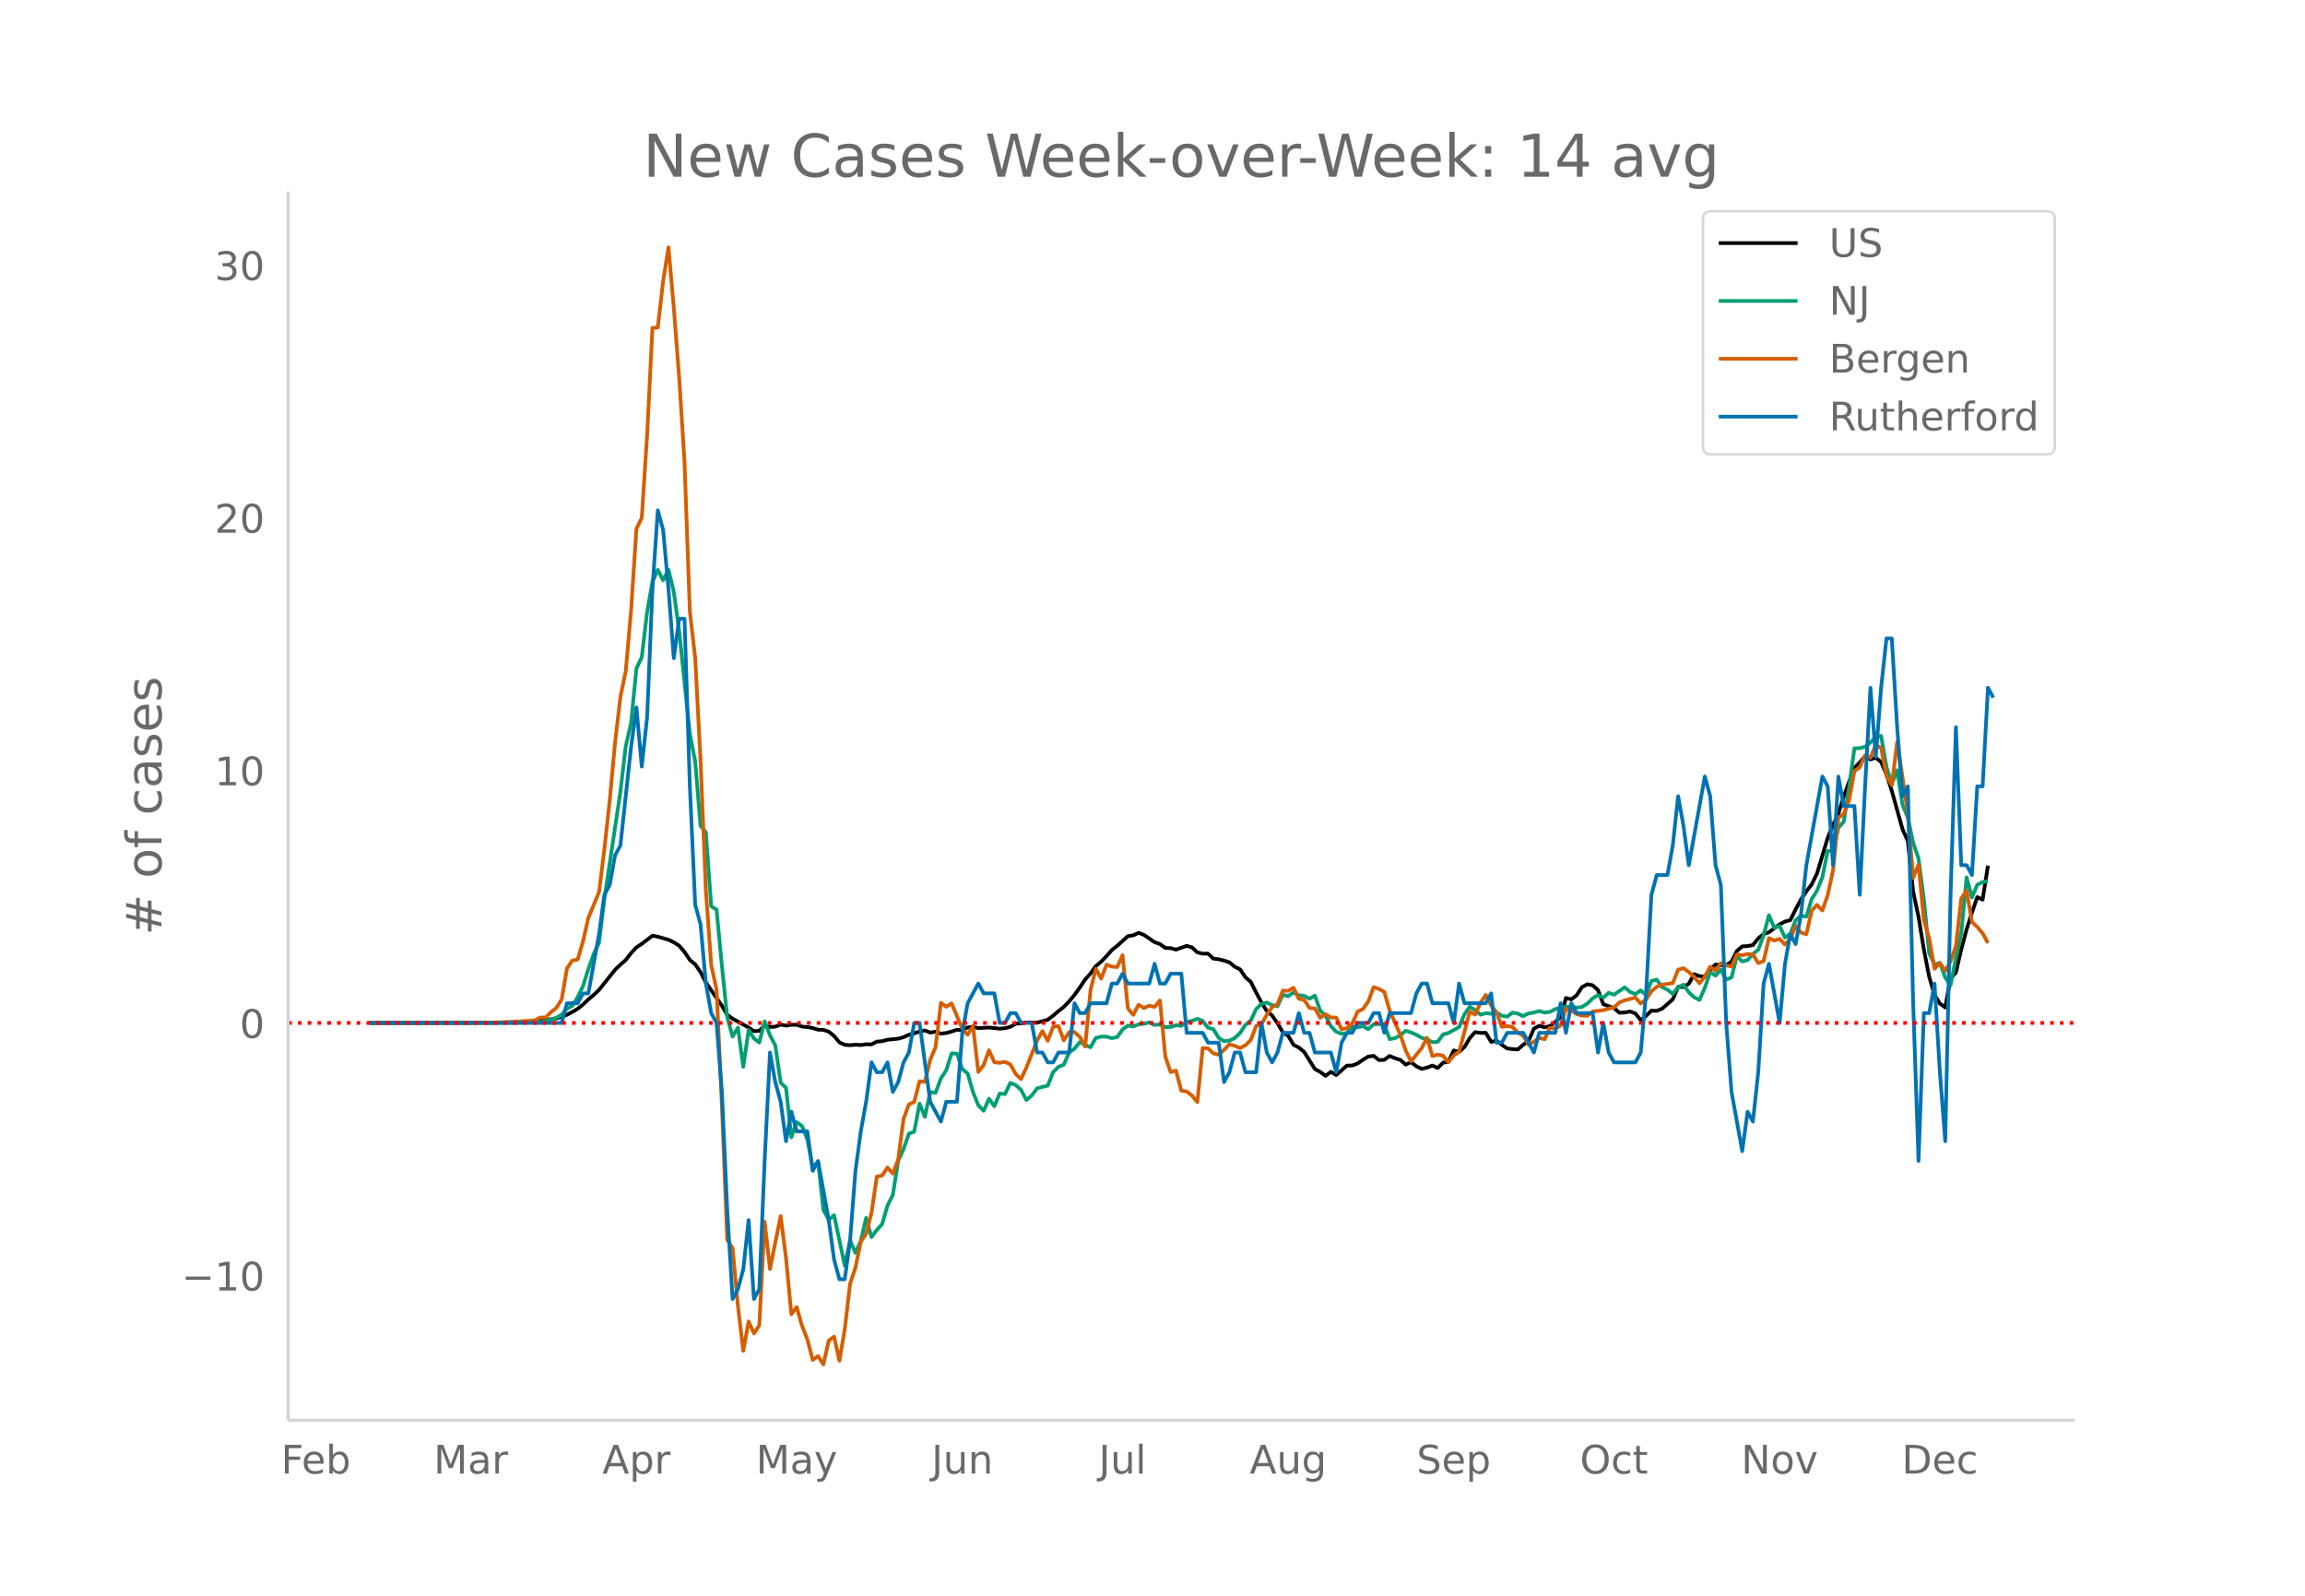 <svg height="864" viewBox="0 0 936 648" width="1248" xmlns="http://www.w3.org/2000/svg" xmlns:xlink="http://www.w3.org/1999/xlink"><defs><style>*{stroke-linecap:butt;stroke-linejoin:round}</style></defs><g id="figure_1"><path d="M0 648h936V0H0z" fill="#fff" id="patch_1"/><g id="axes_1"><path d="M117 576.72h725.4V77.76H117z" fill="none" id="patch_2"/><path clip-path="url(#p16be7fcf4a)" d="M149.973 415.39l52.062-.111 8.677-.203 4.338-.228 6.508-.583 4.339-.734 2.169-.609 2.17-.864 2.169-1.123 2.169-1.277 2.17-1.742 2.168-2.084 2.17-1.811 2.169-2.045 6.508-8.178 2.169-2.076 2.17-1.89 2.168-2.818 2.17-2.314 2.169-1.418 4.338-3.321 2.17.392 4.338 1.255 2.17 1.055L275.79 384l2.169 2.563 2.17 3.253 2.168 1.773 2.17 3.136 2.169 4.255 6.508 9.423 2.169 3.696 2.17 1.548 6.507 3.603 2.17 1.485 2.169-.143 2.169-2.144 2.17.573 2.168-.112 2.17-.845 2.169.414 2.17-.338 2.168-.008 2.17.745 2.169.178 2.17.402 2.168.67 2.17.08 2.169.7 2.17 1.771 2.168 2.608 2.17.989 2.169.154 2.17-.198 2.168.135 2.17-.332 2.169.06 2.17-1.122 2.169-.174 2.169-.59 4.338-.424 2.17-.619 2.169-.98 2.17-.588 2.168-.75 2.17-.422 2.169.882 2.17-.372 2.168.797 2.17-.257 2.169-.596 2.17-.73 2.168.16 2.17-1.083 2.169-.249 2.17.515 4.338-.239 4.338.47 2.17-.202 2.169-.54 2.169-1.288 2.17-.138 2.169-.36 4.338.094 4.339-1.2 2.169-1.628 2.17-1.872 2.168-1.693 2.17-2.253 2.169-2.602 2.17-3.041 2.168-3.244 2.17-2.434 2.169-2.99 2.17-1.843 2.168-2.225 2.17-2.492 2.169-1.703 4.338-3.934 2.17-.323 2.169-1.015 2.17.822 4.338 2.97 2.169.751 2.17 1.594 2.168.064 2.17.616 4.338-1.528 2.17.615 2.169 2.034 2.169.522 2.17-.02 2.169 2.044 2.169.244 2.17.535 2.168.72 2.17 1.787 2.169 1.043 2.17 3.237 2.168 1.837 2.17 4.33 2.169 4.026 2.17 3.49 2.168 1.85 2.17 3.105 2.169 3.732 2.17 1.391 2.168 3.651 2.17 1.116 2.169 1.8 4.338 6.917 2.17 1.19 2.169 1.588 2.17-1.615 2.168 1.269 4.339-3.815 2.17-.053 2.169-.8 2.169-1.53 2.169-1.292 2.17-.297 2.169 1.734 2.169-.104 2.17-1.586 2.168.939 2.17.653 2.169 1.929 2.17-.992 2.168 1.678 2.17 1.046 2.169-.53 2.17-.819 2.168 1.002 2.17-2.186 2.169-.302 2.17-4.637 2.168.536 2.17-1.921 2.169-3.637 2.17-2.426 2.168.305 2.17-.008 2.169 3.657 2.17-.493 2.169 1.676 2.169 1.508 2.169.25 2.17.126 2.169-1.888 2.169-1.548 2.17-4.99 2.168-1.178 2.17.63 2.169-.504 2.17-1.687 2.168-1.93 2.17-7.782 2.169.546 2.17-1.646 2.168-3.295 2.17-1.201 2.169.427 2.17 1.95 2.168 5.76 4.339 1.549 2.17 1.897 2.168-.109 2.17-.404 2.169.814 2.17 2.7 2.168-1.725 2.17-2.133 2.169.09 2.17-.89 4.338-3.785 2.169-5.066 2.17.053 2.169-1.322 2.169-3.886 2.17.803 2.168.22 2.17-2.81 2.169-2.125 2.17.299 2.168-.003 2.17-1.46 2.169-4.349 2.17-1.86 2.168-.12 2.17-.417 2.169-2.751 2.17-1.685 2.168-.769 4.339-3.198 2.17-1.126 2.168-.586 2.17-4.391 2.169-4.048 2.17-3.228 2.168-2.833 2.17-4.424 4.338-14.505 2.17-5.292 2.169-4.43 2.169-7.023 2.17-6.036 2.169-5.623 2.169-2.217 2.17-2.436 2.168 1.206 2.17-.693 2.169 1.76 2.17 5.02 2.168 6.703 4.339 15.525 2.17 4.875 2.168 20.56 2.17 10.163 2.169 13.279 2.17 11.117 2.168 7.323 2.17 3.525 2.169 1.57 2.17-11.836 2.168-2.352 2.17-9.413 2.169-8.072 2.17-6.819 2.168-6.3 2.17 1.012 2.169-13.83h0" fill="none" stroke="#000" stroke-linecap="round" stroke-width="1.5" id="line2d_1"/><path clip-path="url(#p16be7fcf4a)" d="M149.973 415.39l58.57-.091 6.507-.148 2.17-.165 2.169.024 2.17-.38 4.338-1.32 2.169-1.245 2.17-2.54 2.169-1.056 2.169-3.58 2.17-4.43 2.168-6.971 2.17-6.088 2.169-4.604 2.17-17.769 6.507-43.515 2.17-18.52 2.168-9.437 2.17-22.117 2.169-4.554 2.17-18.38 2.168-12.315 2.17-4.785 2.169 4.248 2.17-4.322 2.168 9.115 2.17 15.707 4.338 41.85 2.17 11.194 2.169 26.158 2.169 2.599 2.17 30.085 2.169 1.353 2.169 22.826 2.169 20.954 2.17 7.73 2.169-3.597 2.169 15.88 2.17-14.932 2.168 3.449 2.17 1.641 2.169-8.58 2.17 5.643 2.168 4.158 2.17 15.072 2.169 2.103 2.17 20.071 2.168-6.121 2.17 1.567 2.169 5.527 2.17 11.517 2.168-2.599 2.17 19.658 2.169 3.96 2.17-1.848 4.338 20.492 2.169-10.254 2.17 5.056 2.168-4.867 2.17-9.363 2.169 7.829 2.17-2.912 2.169-2.36 2.169-7.564 2.169-4.29 2.17-13.859 2.169-4.718 2.169-6.311 2.17-.8 2.168-11.426 2.17 5.404 2.169-10.098 2.17.347 2.168-5.898 2.17-3.3 2.169-6.814 2.17.09 2.168 6.245 2.17 1.823 2.169 7.507 2.17 5.396 2.168 2.219 2.17-4.884 2.169 3.06 2.17-5.172 2.168.215 2.17-4.53 2.169.875 2.17 1.98 2.169 4.083 2.169-1.798 2.169-2.92 4.339-1.13 2.169-5.437 2.17-2.178 2.168-.857 2.17-4.934 2.169-1.575 2.17-2.673 2.168 1.204 2.17.891 2.169-3.77 2.17-.552 2.168.033 2.17.594 2.169-.43 2.17-3.101 2.168-1.568 2.17.355 2.169-.866 2.17-.231 2.168-.56 2.17 1.022 2.169-.157 2.17 1.048 2.168-.025 2.17-.734 2.169.256 2.17-1.634 2.169-.412 2.169-.817 2.169.842 2.17 2.771 2.169.578 2.169 3.547 2.17 1.345 2.168-.231 2.17-1.04 2.169-2.029 2.17-3.35 2.168-1.732 2.17-4.669 2.169-2.095 2.17-.528 2.168.99 2.17.495 2.169-4.702 2.17.627 2.168-1.535 2.17 1.163 2.169.223 2.17 1.155 2.168-1.246 2.17 6.088 2.169 2.071 2.17 4.232 2.168 2.269 2.17.841 2.169-.198 2.17-2.64 2.169.182 2.169-.446 2.169 1.213 2.17-1.972 2.169-.115 2.169.165 2.17 5.989 2.168-.413 2.17-1.171 2.169-1.831 2.17.668 2.168.965 2.17 1.237 2.169.619 2.17 1.171 2.168-.165 2.17-3.002 2.169-.578 4.338-2.433 2.17-5.173 2.169-3.06 2.17 1.36 2.168 1.857 2.17-.577 2.169.198 2.17-.512 2.169 1.328 2.169.355 2.169-1.6 2.17.387 2.169 1.007 2.169-1.08 2.17-.372 2.168-.61 2.17.643 2.169-.297 2.17-1.122 2.168-.619 2.17-.354 2.169-.017 2.17.42 2.168-.296 2.17-1.361 2.169-2.137 2.17-1.361 2.168 1.064 2.17-1.972 2.169.784 4.338-3.003 2.17 1.881 2.169.875 2.17-1.51 2.168 1.848 2.17-5.684 2.169-.528 2.17 3.069 2.169.99 2.169 1.724 2.169-2.714 2.17-1.04 2.169 3.11 2.169 2.038 2.17 1.048 2.168-4.917 2.17-6.36 2.169 1.427 2.17-2.442 2.168 4.067 2.17-.907 2.169-8.728 2.17 2.235 2.168-.544 2.17-2.475 2.169-1.7 2.17-5.898 2.168-8.133 2.17 5.081 2.169-.742 2.17 4.71 2.168-1.493 2.17-5.56 2.169-1.823 2.17.412 2.168-7.127 2.17-3.432 2.169-5.494 2.17-10.642 2.169.025 2.169-9.412 2.169-2.517 2.17-13.999 2.169-15.764 2.169-.075 2.17-.56 2.168-1.75 2.17-2.301 2.169-.363 2.17 12.564 2.168 6.93 2.17-5.544 2.169 14.024 2.17 5.23 2.168 10.213 2.17 6.327 2.169 16.647 2.17 21.894 2.168 4.554 2.17-.677 2.169 5.973 2.17 3.06 2.168-11.046 2.17-9.948 2.169-22.777 2.17 8.159 2.168-5.123 2.17-1.122 2.169-.297h0" fill="none" stroke="#009e73" stroke-linecap="round" stroke-width="1.5" id="line2d_2"/><path clip-path="url(#p16be7fcf4a)" d="M149.973 415.39l47.723-.079 13.016-.471 2.17-.236 2.168-.079 2.17-.236 2.169-1.1h2.17l2.169-2.2 2.169-1.651 2.169-3.459 2.17-12.654 2.169-3.144 2.169-.472 2.17-7.31 2.168-9.589 4.339-10.454 2.17-17.449 2.168-19.728 2.17-23.502 2.169-18.55 2.17-10.453 2.168-24.68 2.17-33.17 2.169-4.401 2.17-33.563 2.168-43.622 2.17-.158 2.169-18.785 2.17-13.755 2.168 24.602 2.17 28.217 2.169 34.27 2.17 60.757 2.168 18.943 2.17 41.5 2.169 52.82 2.17 30.34 2.169 9.903 2.169 47.081 2.169 54.627 2.17 3.301 2.169 23.423 2.169 18.314 2.17-11.947 2.168 4.873 2.17-3.301 2.169-42.051 2.17 19.178 4.338-21.458 2.169 16.978 2.17 22.873 2.168-2.909 2.17 7.625 2.169 5.502 2.17 8.331 2.168-1.572 2.17 3.38 2.169-9.668 2.17-1.572 2.168 9.747 2.17-12.812 2.169-18.471 2.17-6.524 2.168-10.532 2.17-3.144 2.169-8.568 2.17-14.698 2.169-.471 2.169-3.223 2.169 2.437 2.17-5.66 2.169-16.506 2.169-5.895 2.17-1.021 2.168-8.41 2.17.235 2.169-8.96 2.17-5.11 2.168-17.999 2.17 1.572 2.169-1.336 4.338 10.297 2.17 2.436 2.169-3.615 2.17 18.707 2.168-2.751 2.17-6.053 2.169 4.874 2.17.235 2.168-.393 2.17 1.022 2.169 3.93 2.17 2.044 2.169-4.716 4.338-10.926 2.17-3.851 2.169 3.93 2.169-5.66 2.17-.314 2.168 5.817 2.17-3.301 2.169-.079 2.17 1.965 2.168 3.93 2.17-22.951 2.169-8.646 2.17 4.008 2.168-5.659 2.17.786 2.169.157 2.17-4.794 2.168 21.615 2.17 2.594 2.169-4.088 2.17 1.337 2.168-.944 2.17.472 2.169-2.594 2.17 22.716 2.168 6.366 2.17-.629 2.169 8.175 2.17.314 2.169 1.65 2.169 2.673 2.169-21.93 2.17.08 2.169 2.043 2.169.55 2.17-1.965 2.168-2.28 2.17.63 2.169.943 2.17-1.18 2.168-2.121 2.17-5.66 2.169-.786 2.17-3.772 2.168-3.144 2.17-1.1 2.169-5.581 2.17.078 2.168-1.257 2.17 4.48 2.169.471 2.17 3.302 2.168.157 2.17 3.773 2.169-1.415 2.17 1.336h2.168l2.17 4.795 2.169-.472 2.17-1.886 2.169-4.874 2.169-1.021 2.169-3.066 2.17-5.816 2.169.707 2.169 1.258 2.17 7.545 4.338 9.825 2.169 6.367 2.17 4.402 4.338-5.345 2.169-4.166 2.17 7.388 2.168-.55 2.17.393 2.169 2.673 2.17-2.751 2.168-1.494 4.339-16.27 2.17 1.179 2.168-4.795 2.17-3.222 2.169 4.244 2.17 2.83 2.169 5.895 2.169-.315 2.169.393 2.17 2.28 2.169 1.257 2.169 3.616 2.17-1.179 2.168-1.572 2.17.55 2.169-4.637 2.17.314 2.168-1.179 2.17-6.838 2.169.707 2.17 1.415 2.168.629 2.17.079 2.169-1.73 4.338-.55 2.17-.629 2.169-.471 2.17-2.044 2.168-.864 4.339-1.1 2.17 2.436 2.168-1.65 2.17-3.38 2.169-1.808 2.17-.865 4.338-.629 2.169-5.423 2.17-.629 2.169 1.572 2.169 1.965 2.17 2.594 2.168-2.673 2.17-4.087 2.169 1.65 2.17-3.065 2.168.944 2.17.393 2.169-4.874 2.17.315 2.168-.472 2.17.157 2.169 3.537 2.17-.786 2.168-9.353 2.17.943 2.169-.629 2.17 2.28 2.168-2.358 2.17-5.188 2.169 2.673 2.17.707 2.168-9.59 2.17-2.357 2.169 2.28 2.17-6.21 2.169-10.14 2.169-21.379 2.169-1.415 2.17-5.58 2.169-11.869 2.169-1.572 2.17-4.873 2.168 1.022 2.17-5.188 2.169 1.18 2.17 11.396 2.168 3.773 2.17-17.528 2.169 14.227 2.17 15.012 2.168 25.86 2.17-5.345 2.169 22.48 2.17 7.545 2.168 12.262 2.17-2.358 2.169 3.222 2.17-3.93 2.168-6.13 2.17-19.336 2.169-3.223 2.17 12.734 2.168 2.043 2.17 2.594 2.169 3.93h0" fill="none" stroke="#d55e00" stroke-linecap="round" stroke-width="1.5" id="line2d_3"/><path clip-path="url(#p16be7fcf4a)" d="M149.973 415.39h78.093l2.17-8.007h4.338l2.17-4.003h2.168l4.339-24.02 2.17-16.012 2.168-4.003 2.17-12.01 2.169-4.003 4.338-40.032 2.17-16.013 2.169 24.019 2.17-20.016 2.168-52.042 2.17-32.026 2.169 8.007 2.17 24.019 2.168 28.023 2.17-16.013h2.169l2.17 68.054 2.168 48.04 2.17 8.006 2.169 24.019 2.17 12.01 2.169 4.003 2.169 28.022 2.169 48.039 2.17 36.029 2.169-4.003 2.169-8.007 2.17-20.016 2.168 32.026 2.17-4.003 2.169-52.042 2.17-44.036 2.168 12.01 2.17 8.007 2.169 16.012 2.17-12.01 2.168 8.007h4.339l2.17 16.013 2.168-4.003 4.339 24.02 2.17 16.012 2.168 8.007h2.17l2.169-16.013 2.17-28.023 2.168-16.013 2.17-12.01 2.169-16.012 2.17 4.003h2.169l2.169-4.003 2.169 12.01 2.17-4.004 2.169-8.006 2.169-4.004 2.17-12.01h2.168l4.339 32.027 4.338 8.006 2.17-8.006h4.338l2.17-28.023 2.169-12.01 4.338-8.006 2.17 4.003h4.338l2.17 12.01h2.168l2.17-4.003h2.169l2.17 4.003h4.338l2.169 12.01h2.17l2.169 4.003h2.169l2.17-4.004h4.338l2.169-20.016 2.17 4.004h2.168l2.17-4.004h6.507l2.17-8.006h2.169l2.17-4.003 2.168 4.003h8.677l2.17-8.007 2.169 8.007h2.17l2.168-4.003h4.339l2.17 24.019h6.507l2.17 4.003h4.338l2.17 16.013 2.168-4.003 2.17-8.007h2.169l2.17 8.007h4.338l2.169-20.016 2.17 12.01 2.168 4.003 2.17-4.004 2.169-8.006h4.338l2.17-8.006 2.169 8.006h2.17l2.168 8.006h6.508l2.17 8.007 2.169-12.01 2.169-4.003h2.17l2.169-4.003h4.338l2.17-4.003h2.169l2.169 8.006 2.17-8.006h8.676l2.17-8.007 2.169-4.003h2.169l2.17 8.006h6.507l2.17 8.007 2.168-16.013 2.17 8.006h8.677l2.169-4.003 2.17 20.016h2.169l2.169-4.003h6.508l4.338 8.006 2.17-8.006h6.507l2.17-12.01 2.169 12.01 2.169-12.01 2.17 4.004h6.507l2.17 16.012 2.168-12.01 2.17 12.01 2.169 4.004h8.677l2.17-4.004 2.168-24.019 2.17-40.032 2.169-8.007h4.339l2.169-12.01 2.169-20.015 2.17 12.01 2.169 16.012 6.507-36.029 2.17 8.007 2.169 28.022 2.17 8.007 2.168 56.045 2.17 28.022 4.338 24.02 2.17-16.013 2.169 4.003 2.169-20.016 2.17-36.03 2.168-8.006 4.339 24.02 2.17-24.02 2.168-12.01 2.17 4.004 2.169-12.01 2.17-20.016 6.507-36.029 2.17 4.003 2.169 32.026 2.169-36.029 2.169 12.01h4.339l2.169 36.029 2.17-44.036 2.168-40.032 2.17 28.023 2.169-28.023 2.17-20.016h2.168l2.17 36.03 2.169 28.022 2.17-4.004 2.168 88.071 2.17 64.052 2.169-60.048h2.17l2.168-12.01 2.17 36.029 2.169 28.022 2.17-100.08 2.168-68.055 2.17 56.045h2.169l2.17 4.003 2.168-36.029h2.17l2.169-40.032 2.17 4.003h0" fill="none" stroke="#0072b2" stroke-linecap="round" stroke-width="1.5" id="line2d_4"/><path clip-path="url(#p16be7fcf4a)" d="M117 415.39h725.4" fill="none" stroke="red" stroke-dasharray="1.5,2.475" stroke-width="1.5" id="line2d_5"/><path d="M117 576.72V77.76" fill="none" stroke="#d3d3d3" stroke-linecap="square" stroke-width="1.25" id="patch_3"/><path d="M117 576.72h725.4" fill="none" stroke="#d3d3d3" stroke-linecap="square" stroke-width="1.25" id="patch_4"/><g id="matplotlib.axis_1"><g id="xtick_1"><g transform="matrix(.16 0 0 -.16 114.118 598.378)" fill="#696969" id="text_1"><defs><path d="M9.813 72.906h41.89v-8.312H19.672V43.109h28.906v-8.297H19.672V0h-9.86z" id="DejaVuSans-70"/><path d="M56.203 29.594v-4.39H14.891q.593-9.282 5.593-14.142 5-4.859 13.938-4.859 5.172 0 10.031 1.266 4.86 1.265 9.656 3.812v-8.5Q49.266.734 44.187-.344 39.11-1.422 33.892-1.422q-13.094 0-20.735 7.61-7.64 7.625-7.64 20.625 0 13.421 7.25 21.296Q20.016 56 32.328 56q11.031 0 17.453-7.11 6.422-7.093 6.422-19.296zm-8.984 2.64q-.094 7.36-4.125 11.75-4.032 4.407-10.672 4.407-7.516 0-12.031-4.25-4.516-4.25-5.203-11.97z" id="DejaVuSans-101"/><path d="M48.688 27.297q0 9.906-4.079 15.547-4.078 5.64-11.203 5.64-7.14 0-11.218-5.64-4.079-5.64-4.079-15.547 0-9.906 4.078-15.547 4.079-5.64 11.22-5.64 7.124 0 11.202 5.64t4.078 15.547zM18.108 46.39q2.844 4.875 7.157 7.234Q29.594 56 35.594 56q9.968 0 16.187-7.906 6.235-7.907 6.235-20.797T51.78 6.484q-6.218-7.906-16.187-7.906-6 0-10.328 2.375-4.313 2.375-7.157 7.25V0H9.08v75.984h9.03z" id="DejaVuSans-98"/></defs><use xlink:href="#DejaVuSans-70"/><use x="52.02" xlink:href="#DejaVuSans-101"/><use x="113.543" xlink:href="#DejaVuSans-98"/></g></g><g id="xtick_2"><g transform="matrix(.16 0 0 -.16 176.095 598.378)" fill="#696969" id="text_2"><defs><path d="M9.813 72.906h14.703l18.593-49.61 18.703 49.61h14.704V0H66.89v64.016l-18.797-50h-9.907l-18.796 50V0H9.813z" id="DejaVuSans-77"/><path d="M34.281 27.484q-10.89 0-15.093-2.484-4.204-2.484-4.204-8.5 0-4.781 3.157-7.594 3.156-2.797 8.562-2.797 7.485 0 12 5.297 4.516 5.297 4.516 14.078v2zm17.922 3.72V0H43.22v8.297Q40.14 3.328 35.547.953q-4.594-2.375-11.234-2.375-8.391 0-13.36 4.719Q6 8.016 6 15.922q0 9.219 6.172 13.906 6.187 4.688 18.437 4.688h12.61v.89q0 6.203-4.078 9.594-4.078 3.39-11.453 3.39-4.688 0-9.141-1.124-4.438-1.125-8.531-3.375v8.312q4.921 1.906 9.562 2.844 4.64.953 9.031.953 11.875 0 17.735-6.156 5.86-6.14 5.86-18.64z" id="DejaVuSans-97"/><path d="M41.11 46.297q-1.516.875-3.297 1.281Q36.03 48 33.89 48q-7.625 0-11.703-4.953-4.079-4.953-4.079-14.234V0H9.08v54.688h9.03v-8.5q2.844 4.984 7.375 7.39Q30.031 56 36.531 56q.922 0 2.047-.125 1.125-.11 2.484-.36z" id="DejaVuSans-114"/></defs><use xlink:href="#DejaVuSans-77"/><use x="86.279" xlink:href="#DejaVuSans-97"/><use x="147.559" xlink:href="#DejaVuSans-114"/></g></g><g id="xtick_3"><g transform="matrix(.16 0 0 -.16 244.596 598.378)" fill="#696969" id="text_3"><defs><path d="M34.188 63.188L20.797 26.906h26.812zm-5.579 9.718h11.188L67.578 0h-10.25l-6.64 18.703h-32.86L11.188 0H.78z" id="DejaVuSans-65"/><path d="M18.11 8.203v-29H9.077v75.484h9.031v-8.296q2.844 4.875 7.157 7.234Q29.594 56 35.594 56q9.968 0 16.187-7.906 6.235-7.907 6.235-20.797T51.78 6.484q-6.218-7.906-16.187-7.906-6 0-10.328 2.375-4.313 2.375-7.157 7.25zm30.578 19.094q0 9.906-4.079 15.547-4.078 5.64-11.203 5.64-7.14 0-11.218-5.64-4.079-5.64-4.079-15.547 0-9.906 4.078-15.547 4.079-5.64 11.22-5.64 7.124 0 11.202 5.64t4.078 15.547z" id="DejaVuSans-112"/></defs><use xlink:href="#DejaVuSans-65"/><use x="68.408" xlink:href="#DejaVuSans-112"/><use x="131.885" xlink:href="#DejaVuSans-114"/></g></g><g id="xtick_4"><g transform="matrix(.16 0 0 -.16 306.973 598.378)" fill="#696969" id="text_4"><defs><path d="M32.172-5.078q-3.797-9.766-7.422-12.735-3.61-2.984-9.656-2.984H7.906v7.516h5.282q3.703 0 5.75 1.765Q21-9.766 23.483-3.219l1.61 4.094-22.11 53.813H12.5l17.094-42.766 17.093 42.766h9.516z" id="DejaVuSans-121"/></defs><use xlink:href="#DejaVuSans-77"/><use x="86.279" xlink:href="#DejaVuSans-97"/><use x="147.559" xlink:href="#DejaVuSans-121"/></g></g><g id="xtick_5"><g transform="matrix(.16 0 0 -.16 378.26 598.378)" fill="#696969" id="text_5"><defs><path d="M9.813 72.906h9.859V5.078q0-13.187-5-19.14-5-5.954-16.094-5.954h-3.75v8.297h3.078q6.531 0 9.219 3.672Q9.813-4.39 9.813 5.078z" id="DejaVuSans-74"/><path d="M8.5 21.578v33.11h8.984V21.922q0-7.766 3.016-11.656 3.031-3.875 9.094-3.875 7.265 0 11.484 4.64 4.234 4.64 4.234 12.656v31h8.985V0h-8.984v8.406Q42.047 3.422 37.718 1q-4.313-2.422-10.032-2.422-9.421 0-14.312 5.86Q8.5 10.296 8.5 21.578zM31.11 56z" id="DejaVuSans-117"/><path d="M54.89 33.016V0h-8.984v32.719q0 7.765-3.031 11.61-3.031 3.858-9.078 3.858-7.281 0-11.484-4.64-4.204-4.625-4.204-12.64V0H9.08v54.688h9.03v-8.5q3.235 4.937 7.594 7.374Q30.078 56 35.797 56q9.422 0 14.25-5.828 4.844-5.828 4.844-17.156z" id="DejaVuSans-110"/></defs><use xlink:href="#DejaVuSans-74"/><use x="29.492" xlink:href="#DejaVuSans-117"/><use x="92.871" xlink:href="#DejaVuSans-110"/></g></g><g id="xtick_6"><g transform="matrix(.16 0 0 -.16 446.186 598.378)" fill="#696969" id="text_6"><defs><path d="M9.422 75.984h8.984V0H9.422z" id="DejaVuSans-108"/></defs><use xlink:href="#DejaVuSans-74"/><use x="29.492" xlink:href="#DejaVuSans-117"/><use x="92.871" xlink:href="#DejaVuSans-108"/></g></g><g id="xtick_7"><g transform="matrix(.16 0 0 -.16 507.464 598.378)" fill="#696969" id="text_7"><defs><path d="M45.406 27.984q0 9.766-4.031 15.125-4.016 5.375-11.297 5.375-7.219 0-11.25-5.375-4.031-5.359-4.031-15.125 0-9.718 4.031-15.093t11.25-5.375q7.281 0 11.297 5.375 4.031 5.375 4.031 15.093zm8.985-21.203q0-13.953-6.203-20.765Q42-20.797 29.203-20.797q-4.734 0-8.937.703-4.203.703-8.157 2.172v8.735q3.954-2.141 7.813-3.157 3.86-1.031 7.86-1.031 8.843 0 13.234 4.61 4.39 4.609 4.39 13.937v4.453q-2.781-4.844-7.125-7.234Q33.938 0 27.875 0 17.828 0 11.672 7.656q-6.156 7.672-6.156 20.328 0 12.688 6.156 20.344Q17.828 56 27.875 56q6.063 0 10.406-2.39 4.344-2.391 7.125-7.22v8.297h8.985z" id="DejaVuSans-103"/></defs><use xlink:href="#DejaVuSans-65"/><use x="68.408" xlink:href="#DejaVuSans-117"/><use x="131.787" xlink:href="#DejaVuSans-103"/></g></g><g id="xtick_8"><g transform="matrix(.16 0 0 -.16 575.252 598.378)" fill="#696969" id="text_8"><defs><path d="M53.516 70.516V60.89q-5.61 2.687-10.594 4-4.984 1.328-9.625 1.328-8.047 0-12.422-3.125t-4.375-8.89q0-4.845 2.906-7.313 2.907-2.453 11.016-3.97l5.953-1.218q11.031-2.11 16.281-7.406 5.25-5.297 5.25-14.172 0-10.61-7.11-16.078-7.093-5.469-20.812-5.469-5.172 0-11.015 1.172Q13.14.922 6.89 3.219v10.156q6-3.36 11.765-5.078 5.766-1.703 11.328-1.703 8.438 0 13.032 3.312 4.593 3.328 4.593 9.485 0 5.359-3.297 8.39-3.296 3.032-10.812 4.547L27.484 33.5q-11.03 2.188-15.968 6.875-4.922 4.688-4.922 13.047 0 9.672 6.812 15.234 6.813 5.563 18.766 5.563 5.14 0 10.453-.938 5.328-.922 10.89-2.765z" id="DejaVuSans-83"/></defs><use xlink:href="#DejaVuSans-83"/><use x="63.477" xlink:href="#DejaVuSans-101"/><use x="125" xlink:href="#DejaVuSans-112"/></g></g><g id="xtick_9"><g transform="matrix(.16 0 0 -.16 641.577 598.378)" fill="#696969" id="text_9"><defs><path d="M39.406 66.219q-10.75 0-17.078-8.016-6.312-8-6.312-21.828 0-13.766 6.312-21.781 6.328-8 17.078-8 10.735 0 17.016 8 6.281 8.015 6.281 21.781 0 13.828-6.281 21.828-6.281 8.016-17.016 8.016zm0 8q15.328 0 24.5-10.281 9.188-10.282 9.188-27.563 0-17.234-9.188-27.516-9.172-10.28-24.5-10.28-15.375 0-24.593 10.25-9.204 10.265-9.204 27.546t9.204 27.563q9.218 10.28 24.593 10.28z" id="DejaVuSans-79"/><path d="M48.781 52.594v-8.407q-3.812 2.11-7.64 3.157-3.828 1.047-7.735 1.047-8.75 0-13.593-5.547-4.829-5.532-4.829-15.547 0-10.016 4.829-15.563 4.843-5.53 13.593-5.53 3.907 0 7.735 1.046 3.828 1.047 7.64 3.156V2.094Q45.016.344 40.984-.531q-4.015-.89-8.562-.89-12.36 0-19.64 7.765-7.266 7.765-7.266 20.953 0 13.375 7.343 21.031Q20.22 56 33.016 56q4.14 0 8.093-.86 3.953-.843 7.672-2.546z" id="DejaVuSans-99"/><path d="M18.313 70.219V54.688h18.5v-6.985h-18.5V18.016q0-6.688 1.828-8.594 1.828-1.906 7.453-1.906h9.218V0h-9.218q-10.407 0-14.36 3.875-3.953 3.89-3.953 14.14v29.688H2.687v6.984h6.594V70.22z" id="DejaVuSans-116"/></defs><use xlink:href="#DejaVuSans-79"/><use x="78.711" xlink:href="#DejaVuSans-99"/><use x="133.691" xlink:href="#DejaVuSans-116"/></g></g><g id="xtick_10"><g transform="matrix(.16 0 0 -.16 707.042 598.378)" fill="#696969" id="text_10"><defs><path d="M9.813 72.906h13.28l32.329-60.984v60.984h9.562V0h-13.28L19.39 60.984V0H9.813z" id="DejaVuSans-78"/><path d="M30.61 48.39q-7.22 0-11.422-5.64-4.204-5.64-4.204-15.453 0-9.813 4.172-15.453 4.188-5.64 11.453-5.64 7.188 0 11.375 5.655 4.203 5.672 4.203 15.438 0 9.719-4.203 15.406-4.187 5.688-11.375 5.688zm0 7.61q11.718 0 18.406-7.625 6.703-7.61 6.703-21.078 0-13.422-6.703-21.078-6.688-7.64-18.407-7.64-11.765 0-18.437 7.64-6.656 7.656-6.656 21.078 0 13.469 6.656 21.078Q18.844 56 30.609 56z" id="DejaVuSans-111"/><path d="M2.984 54.688H12.5L29.594 8.797l17.093 45.89h9.516L35.687 0H23.485z" id="DejaVuSans-118"/></defs><use xlink:href="#DejaVuSans-78"/><use x="74.805" xlink:href="#DejaVuSans-111"/><use x="135.986" xlink:href="#DejaVuSans-118"/></g></g><g id="xtick_11"><g transform="matrix(.16 0 0 -.16 772.253 598.378)" fill="#696969" id="text_11"><defs><path d="M19.672 64.797V8.109h11.922q15.093 0 22.093 6.829 7 6.843 7 21.593 0 14.64-7 21.453-7 6.813-22.093 6.813zm-9.86 8.11h20.266q21.188 0 31.094-8.813 9.922-8.813 9.922-27.563 0-18.86-9.969-27.703Q51.172 0 30.078 0H9.813z" id="DejaVuSans-68"/></defs><use xlink:href="#DejaVuSans-68"/><use x="77.002" xlink:href="#DejaVuSans-101"/><use x="138.525" xlink:href="#DejaVuSans-99"/></g></g></g><g id="matplotlib.axis_2"><g id="ytick_1"><g transform="matrix(.16 0 0 -.16 73.733 524.048)" fill="#696969" id="text_12"><defs><path d="M10.594 35.5h62.593v-8.297H10.594z" id="DejaVuSans-8722"/><path d="M12.406 8.297h16.11v55.625l-17.532-3.516v8.985l17.438 3.515h9.86V8.296H54.39V0H12.406z" id="DejaVuSans-49"/><path d="M31.781 66.406q-7.61 0-11.453-7.5Q16.5 51.422 16.5 36.375q0-14.984 3.828-22.484 3.844-7.5 11.453-7.5 7.672 0 11.5 7.5 3.844 7.5 3.844 22.484 0 15.047-3.844 22.531-3.828 7.5-11.5 7.5zm0 7.813q12.266 0 18.735-9.703 6.468-9.688 6.468-28.141 0-18.406-6.468-28.11-6.47-9.687-18.735-9.687-12.25 0-18.718 9.688-6.47 9.703-6.47 28.109 0 18.453 6.47 28.14Q19.53 74.22 31.78 74.22z" id="DejaVuSans-48"/></defs><use xlink:href="#DejaVuSans-8722"/><use x="83.789" xlink:href="#DejaVuSans-49"/><use x="147.412" xlink:href="#DejaVuSans-48"/></g></g><g id="ytick_2"><use xlink:href="#DejaVuSans-48" transform="matrix(.16 0 0 -.16 97.32 421.469)" fill="#696969" id="text_13"/></g><g id="ytick_3"><g transform="matrix(.16 0 0 -.16 87.14 318.89)" fill="#696969" id="text_14"><use xlink:href="#DejaVuSans-49"/><use x="63.623" xlink:href="#DejaVuSans-48"/></g></g><g id="ytick_4"><g transform="matrix(.16 0 0 -.16 87.14 216.31)" fill="#696969" id="text_15"><defs><path d="M19.188 8.297h34.421V0H7.33v8.297q5.609 5.812 15.296 15.594 9.703 9.797 12.188 12.64 4.734 5.313 6.609 9 1.89 3.688 1.89 7.25 0 5.813-4.078 9.469-4.078 3.672-10.625 3.672-4.64 0-9.797-1.61-5.14-1.609-11-4.89v9.969Q13.767 71.78 18.938 73q5.188 1.219 9.485 1.219 11.328 0 18.062-5.672 6.735-5.656 6.735-15.125 0-4.5-1.688-8.531-1.672-4.016-6.125-9.485-1.218-1.422-7.765-8.187-6.532-6.766-18.453-18.922z" id="DejaVuSans-50"/></defs><use xlink:href="#DejaVuSans-50"/><use x="63.623" xlink:href="#DejaVuSans-48"/></g></g><g id="ytick_5"><g transform="matrix(.16 0 0 -.16 87.14 113.73)" fill="#696969" id="text_16"><defs><path d="M40.578 39.313Q47.656 37.797 51.625 33q3.984-4.781 3.984-11.813 0-10.78-7.422-16.703-7.421-5.906-21.093-5.906-4.578 0-9.438.906-4.86.907-10.031 2.72v9.515q4.094-2.39 8.969-3.61 4.89-1.218 10.218-1.218 9.266 0 14.125 3.656 4.86 3.656 4.86 10.64 0 6.454-4.516 10.079-4.515 3.64-12.562 3.64h-8.5v8.11h8.89q7.266 0 11.125 2.906 3.86 2.906 3.86 8.375 0 5.61-3.985 8.61-3.968 3.015-11.39 3.015-4.063 0-8.703-.89-4.641-.876-10.203-2.72v8.782q5.624 1.562 10.53 2.344 4.907.78 9.25.78 11.235 0 17.766-5.109 6.547-5.093 6.547-13.78 0-6.063-3.468-10.235-3.47-4.172-9.86-5.782z" id="DejaVuSans-51"/></defs><use xlink:href="#DejaVuSans-51"/><use x="63.623" xlink:href="#DejaVuSans-48"/></g></g><g transform="matrix(0 -.2 -.2 0 65.573 379.813)" fill="#696969" id="text_17"><defs><path d="M51.125 44H36.922l-4.11-16.313h14.313zm-7.328 27.781l-5.078-20.265h14.265L58.11 71.78h7.813L60.89 51.516h15.234V44h-17.14l-4-16.313h15.53V20.22H53.079L48 0h-7.813l5.032 20.219H30.906L25.875 0h-7.86l5.079 20.219H7.719v7.468h17.187L29 44H13.281v7.516h17.625l4.985 20.265z" id="DejaVuSans-35"/><path d="M37.11 75.984V68.5h-8.594q-4.828 0-6.72-1.953-1.874-1.953-1.874-7.031v-4.828h14.797v-6.985H19.922V0H10.89v47.703H2.297v6.984h8.594V58.5q0 9.125 4.25 13.297 4.25 4.187 13.468 4.187z" id="DejaVuSans-102"/><path d="M44.281 53.078v-8.5q-3.797 1.953-7.906 2.922-4.094.984-8.5.984-6.688 0-10.031-2.047-3.344-2.046-3.344-6.156 0-3.125 2.39-4.906 2.391-1.781 9.626-3.39l3.078-.688q9.562-2.047 13.593-5.781 4.032-3.735 4.032-10.422 0-7.625-6.032-12.078-6.03-4.438-16.578-4.438-4.39 0-9.156.86Q10.688.296 5.422 2v9.281q4.984-2.594 9.812-3.89 4.829-1.282 9.579-1.282 6.343 0 9.75 2.172 3.421 2.172 3.421 6.125 0 3.656-2.468 5.61-2.453 1.953-10.813 3.765l-3.125.735q-8.344 1.75-12.062 5.39-3.704 3.64-3.704 9.985 0 7.718 5.47 11.906Q16.75 56 26.811 56q4.97 0 9.36-.734 4.406-.72 8.11-2.188z" id="DejaVuSans-115"/></defs><use xlink:href="#DejaVuSans-35"/><use x="83.789" xlink:href="#DejaVuSans-32"/><use x="115.576" xlink:href="#DejaVuSans-111"/><use x="176.758" xlink:href="#DejaVuSans-102"/><use x="211.963" xlink:href="#DejaVuSans-32"/><use x="243.75" xlink:href="#DejaVuSans-99"/><use x="298.73" xlink:href="#DejaVuSans-97"/><use x="360.01" xlink:href="#DejaVuSans-115"/><use x="412.109" xlink:href="#DejaVuSans-101"/><use x="473.633" xlink:href="#DejaVuSans-115"/></g></g><g transform="matrix(.24 0 0 -.24 261.11 71.76)" fill="#696969" id="text_18"><defs><path d="M4.203 54.688h8.985l11.234-42.672 11.172 42.672h10.593l11.235-42.672 11.187 42.672h8.985L63.28 0H52.688L40.922 44.828 29.109 0H18.5z" id="DejaVuSans-119"/><path d="M64.406 67.281v-10.39q-4.984 4.64-10.625 6.922-5.64 2.296-11.984 2.296-12.5 0-19.14-7.64-6.641-7.64-6.641-22.094 0-14.406 6.64-22.047 6.64-7.64 19.14-7.64 6.345 0 11.985 2.296 5.64 2.297 10.625 6.938V5.609Q59.234 2.094 53.437.33q-5.78-1.75-12.218-1.75-16.563 0-26.094 10.124-9.516 10.14-9.516 27.672 0 17.578 9.516 27.703 9.531 10.14 26.094 10.14 6.531 0 12.312-1.734 5.797-1.734 10.875-5.203z" id="DejaVuSans-67"/><path d="M3.328 72.906h9.953L28.61 11.281l15.282 61.625h11.093l15.328-61.625 15.282 61.625h10.015L77.297 0H64.89L49.516 63.281 33.984 0H21.578z" id="DejaVuSans-87"/><path d="M9.078 75.984h9.031V31.11l26.813 23.578H56.39l-29-25.578L57.625 0H45.906L18.11 26.703V0H9.08z" id="DejaVuSans-107"/><path d="M4.89 31.39h26.313v-8H4.891z" id="DejaVuSans-45"/><path d="M11.719 12.406h10.297V0H11.719zm0 39.297h10.297v-12.39H11.719z" id="DejaVuSans-58"/><path d="M37.797 64.313L12.89 25.39h24.906zm-2.594 8.593H47.61V25.391h10.407v-8.203H47.609V0h-9.812v17.188H4.89v9.515z" id="DejaVuSans-52"/></defs><use xlink:href="#DejaVuSans-78"/><use x="74.805" xlink:href="#DejaVuSans-101"/><use x="136.328" xlink:href="#DejaVuSans-119"/><use x="218.115" xlink:href="#DejaVuSans-32"/><use x="249.902" xlink:href="#DejaVuSans-67"/><use x="319.727" xlink:href="#DejaVuSans-97"/><use x="381.006" xlink:href="#DejaVuSans-115"/><use x="433.105" xlink:href="#DejaVuSans-101"/><use x="494.629" xlink:href="#DejaVuSans-115"/><use x="546.729" xlink:href="#DejaVuSans-32"/><use x="578.516" xlink:href="#DejaVuSans-87"/><use x="671.518" xlink:href="#DejaVuSans-101"/><use x="733.041" xlink:href="#DejaVuSans-101"/><use x="794.564" xlink:href="#DejaVuSans-107"/><use x="852.475" xlink:href="#DejaVuSans-45"/><use x="890.434" xlink:href="#DejaVuSans-111"/><use x="951.615" xlink:href="#DejaVuSans-118"/><use x="1010.795" xlink:href="#DejaVuSans-101"/><use x="1072.318" xlink:href="#DejaVuSans-114"/><use x="1107.057" xlink:href="#DejaVuSans-45"/><use x="1139.141" xlink:href="#DejaVuSans-87"/><use x="1232.143" xlink:href="#DejaVuSans-101"/><use x="1293.666" xlink:href="#DejaVuSans-101"/><use x="1355.189" xlink:href="#DejaVuSans-107"/><use x="1413.1" xlink:href="#DejaVuSans-58"/><use x="1446.791" xlink:href="#DejaVuSans-32"/><use x="1478.578" xlink:href="#DejaVuSans-49"/><use x="1542.201" xlink:href="#DejaVuSans-52"/><use x="1605.824" xlink:href="#DejaVuSans-32"/><use x="1637.611" xlink:href="#DejaVuSans-97"/><use x="1698.891" xlink:href="#DejaVuSans-118"/><use x="1758.07" xlink:href="#DejaVuSans-103"/></g><g id="legend_1"><path d="M694.75 184.5H831.2q3.2 0 3.2-3.2V88.96q0-3.2-3.2-3.2H694.75q-3.2 0-3.2 3.2v92.34q0 3.2 3.2 3.2z" fill="none" opacity=".8" stroke="#ccc" id="patch_5"/><path d="M697.95 98.718h32" fill="none" stroke="#000" stroke-linecap="round" stroke-width="1.5" id="line2d_6"/><g transform="matrix(.16 0 0 -.16 742.75 104.317)" fill="#696969" id="text_19"><defs><path d="M8.688 72.906h9.921V28.61q0-11.718 4.235-16.875 4.25-5.14 13.781-5.14 9.469 0 13.719 5.14 4.25 5.157 4.25 16.875v44.297H64.5V27.391q0-14.25-7.063-21.532-7.046-7.28-20.812-7.28-13.828 0-20.89 7.28-7.047 7.282-7.047 21.532z" id="DejaVuSans-85"/></defs><use xlink:href="#DejaVuSans-85"/><use x="73.193" xlink:href="#DejaVuSans-83"/></g><path d="M697.95 122.203h32" fill="none" stroke="#009e73" stroke-linecap="round" stroke-width="1.5" id="line2d_8"/><g transform="matrix(.16 0 0 -.16 742.75 127.802)" fill="#696969" id="text_20"><use xlink:href="#DejaVuSans-78"/><use x="74.805" xlink:href="#DejaVuSans-74"/></g><path d="M697.95 145.688h32" fill="none" stroke="#d55e00" stroke-linecap="round" stroke-width="1.5" id="line2d_10"/><g transform="matrix(.16 0 0 -.16 742.75 151.287)" fill="#696969" id="text_21"><defs><path d="M19.672 34.813V8.108H35.5q7.953 0 11.781 3.297 3.844 3.297 3.844 10.078 0 6.844-3.844 10.078-3.828 3.25-11.781 3.25zm0 29.984V42.828h14.61q7.218 0 10.75 2.703 3.546 2.719 3.546 8.282 0 5.515-3.547 8.25-3.531 2.734-10.75 2.734zm-9.86 8.11h25.204q11.28 0 17.375-4.688Q58.5 63.53 58.5 54.89q0-6.703-3.125-10.657-3.125-3.953-9.188-4.922 7.282-1.562 11.313-6.53 4.031-4.954 4.031-12.376 0-9.765-6.64-15.093Q48.25 0 35.984 0H9.812z" id="DejaVuSans-66"/></defs><use xlink:href="#DejaVuSans-66"/><use x="68.604" xlink:href="#DejaVuSans-101"/><use x="130.127" xlink:href="#DejaVuSans-114"/><use x="169.49" xlink:href="#DejaVuSans-103"/><use x="232.967" xlink:href="#DejaVuSans-101"/><use x="294.49" xlink:href="#DejaVuSans-110"/></g><path d="M697.95 169.173h32" fill="none" stroke="#0072b2" stroke-linecap="round" stroke-width="1.5" id="line2d_12"/><g transform="matrix(.16 0 0 -.16 742.75 174.773)" fill="#696969" id="text_22"><defs><path d="M44.39 34.188q3.172-1.079 6.172-4.594 3-3.516 6.032-9.672L66.609 0H56l-9.313 18.703q-3.624 7.328-7.015 9.719-3.39 2.39-9.25 2.39h-10.75V0h-9.86v72.906h22.266q12.5 0 18.656-5.234 6.157-5.219 6.157-15.766 0-6.89-3.203-11.437-3.204-4.532-9.297-6.282zM19.673 64.797V38.922h12.406q7.125 0 10.766 3.297 3.64 3.297 3.64 9.687 0 6.39-3.64 9.64-3.64 3.25-10.766 3.25z" id="DejaVuSans-82"/><path d="M54.89 33.016V0h-8.984v32.719q0 7.765-3.031 11.61-3.031 3.858-9.078 3.858-7.281 0-11.484-4.64-4.204-4.625-4.204-12.64V0H9.08v75.984h9.03V46.188q3.235 4.937 7.594 7.374Q30.078 56 35.797 56q9.422 0 14.25-5.828 4.844-5.828 4.844-17.156z" id="DejaVuSans-104"/><path d="M45.406 46.39v29.594h8.985V0h-8.985v8.203Q42.578 3.328 38.25.953q-4.313-2.375-10.375-2.375-9.906 0-16.14 7.906-6.22 7.922-6.22 20.813 0 12.89 6.22 20.797Q17.968 56 27.874 56q6.063 0 10.375-2.375 4.328-2.36 7.156-7.234zm-30.61-19.093q0-9.906 4.079-15.547 4.078-5.64 11.203-5.64 7.125 0 11.219 5.64 4.11 5.64 4.11 15.547 0 9.906-4.11 15.547-4.094 5.64-11.219 5.64-7.125 0-11.203-5.64-4.078-5.64-4.078-15.547z" id="DejaVuSans-100"/></defs><use xlink:href="#DejaVuSans-82"/><use x="64.982" xlink:href="#DejaVuSans-117"/><use x="128.361" xlink:href="#DejaVuSans-116"/><use x="167.57" xlink:href="#DejaVuSans-104"/><use x="230.949" xlink:href="#DejaVuSans-101"/><use x="292.473" xlink:href="#DejaVuSans-114"/><use x="333.586" xlink:href="#DejaVuSans-102"/><use x="368.791" xlink:href="#DejaVuSans-111"/><use x="429.973" xlink:href="#DejaVuSans-114"/><use x="469.336" xlink:href="#DejaVuSans-100"/></g></g></g></g><defs><clipPath id="p16be7fcf4a"><path d="M117 77.76h725.4v498.96H117z"/></clipPath></defs></svg>